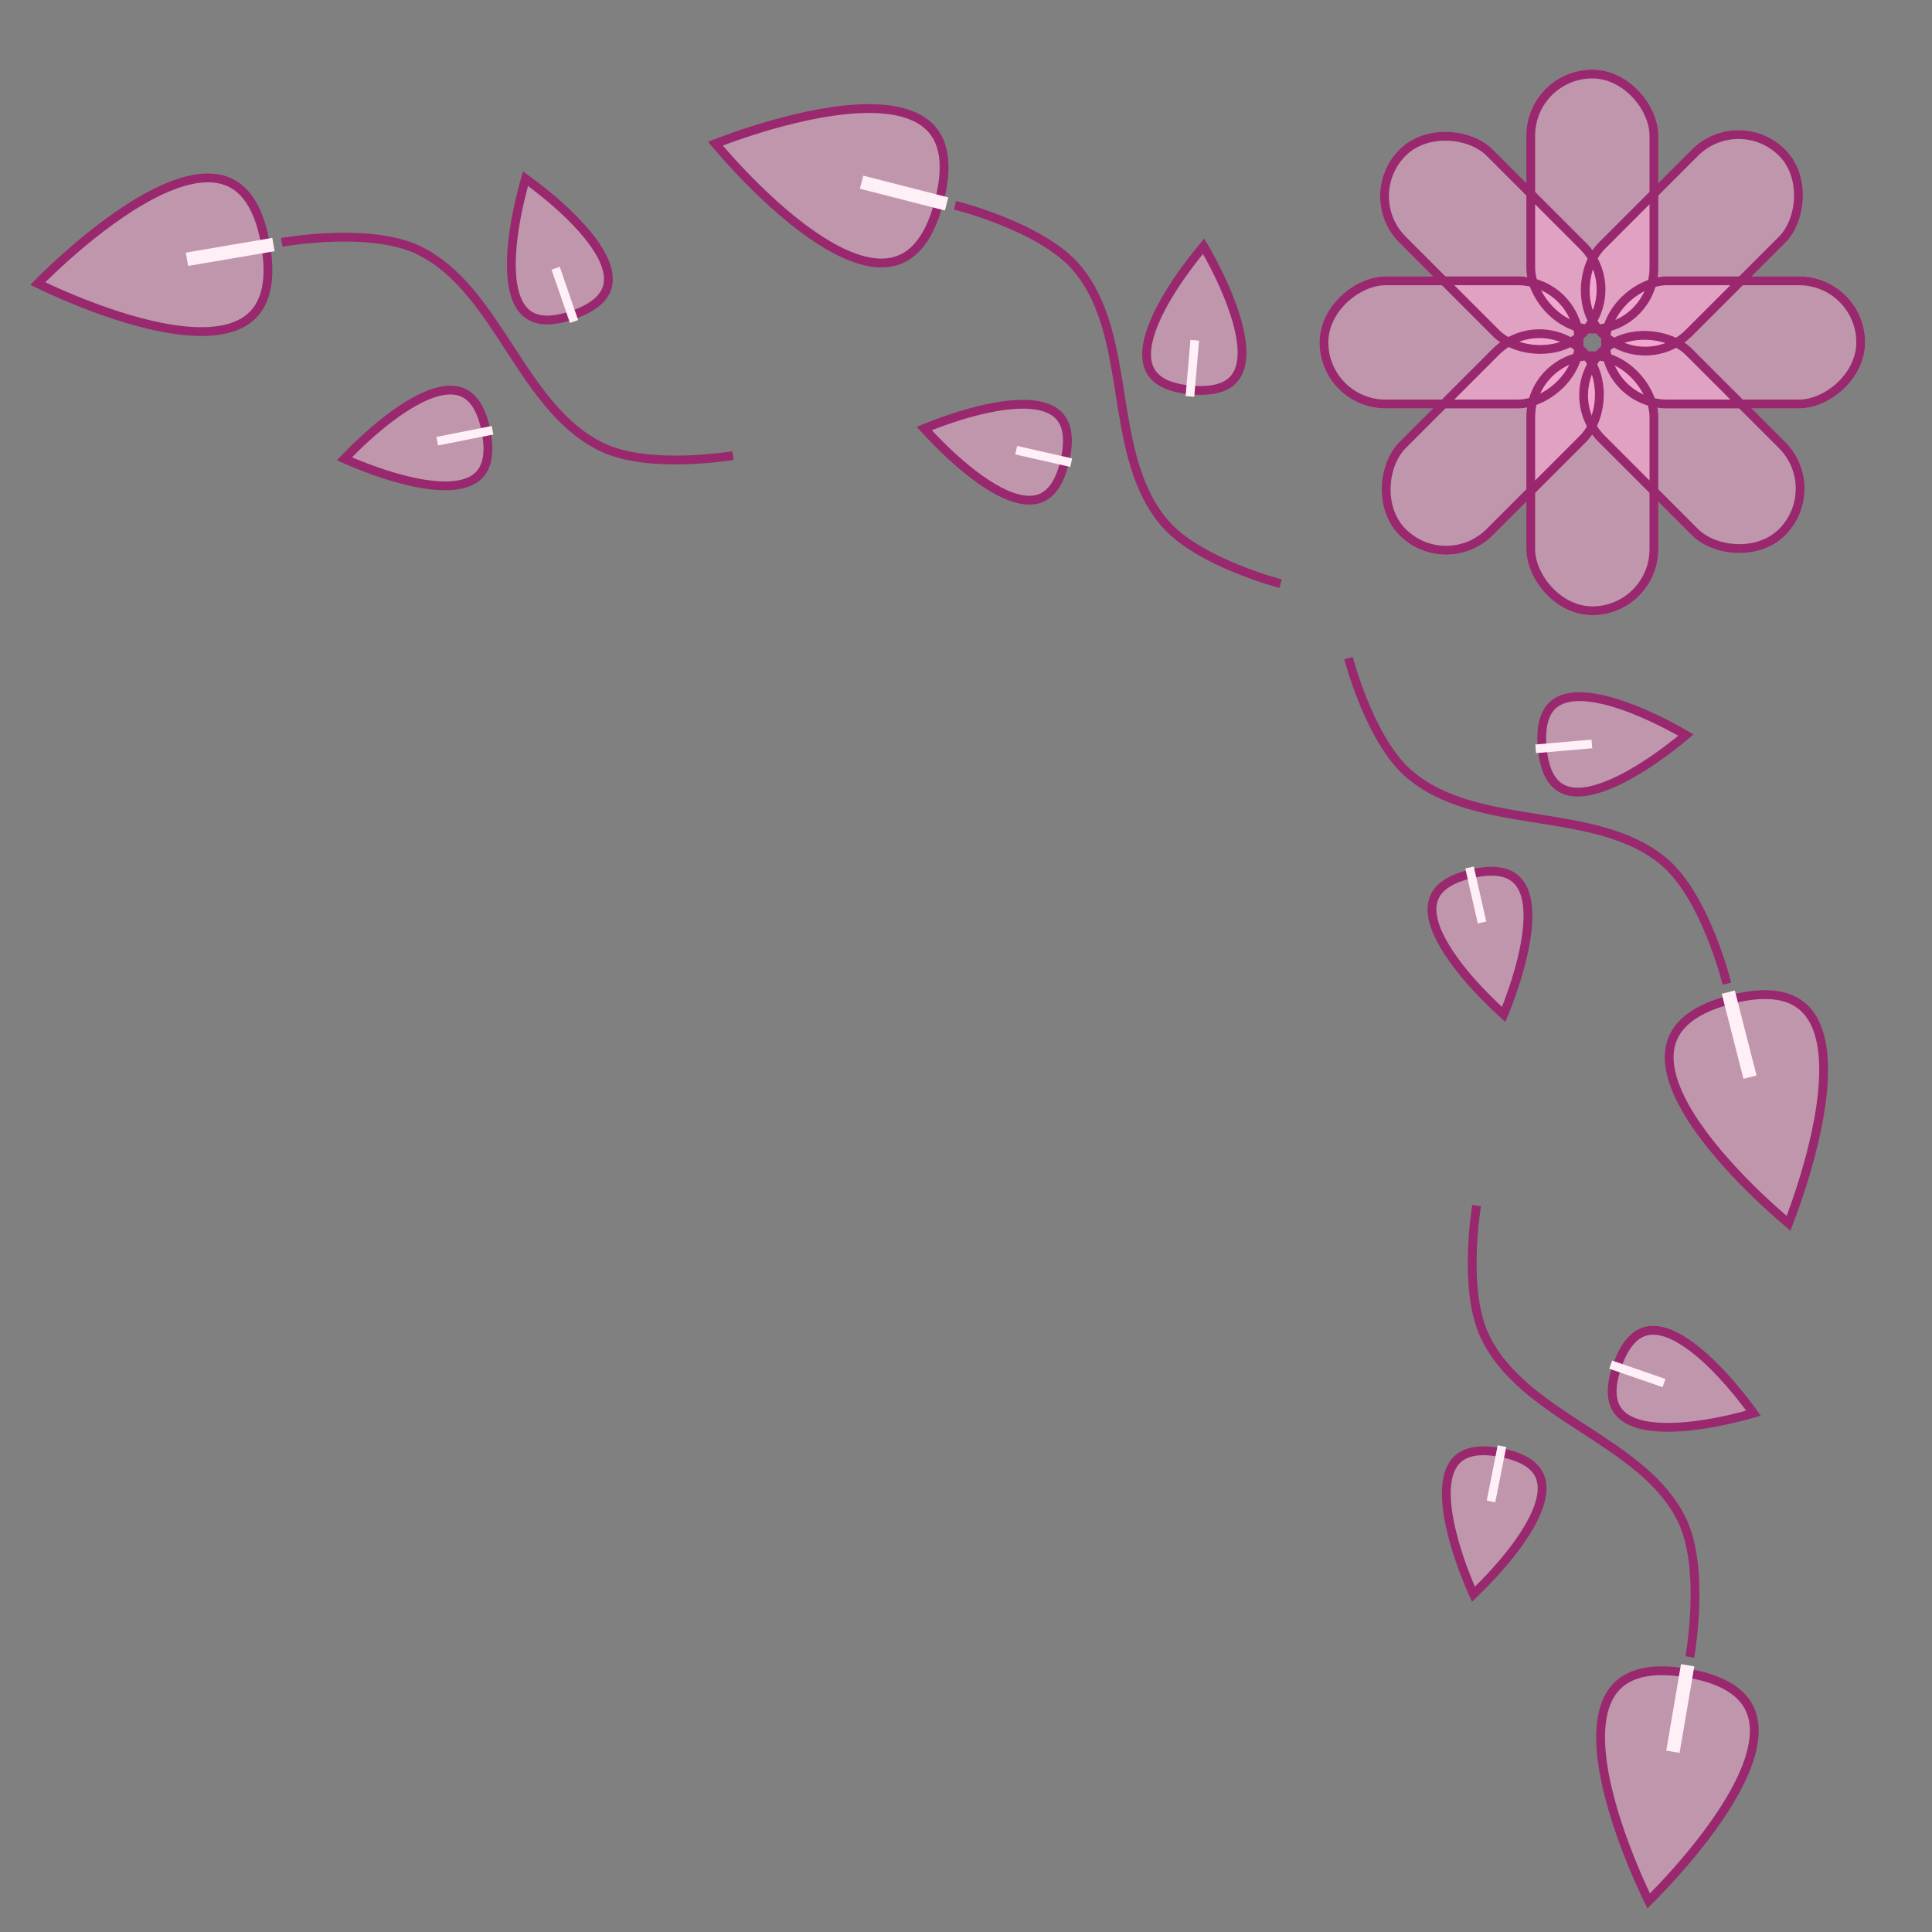 <svg width="101" height="101" viewBox="0 0 101 101" fill="none" xmlns="http://www.w3.org/2000/svg">
<rect x="0" y="0" width="101" height="101" fill="#808080" stroke="none"/>
<rect x="86.693" y="32.16" width="6.9" height="13.8" rx="3.45" transform="rotate(-180 86.693 32.16)" fill="#FFADDA" fill-opacity="0.5"/>
<rect x="86.693" y="17.44" width="6.9" height="13.8" rx="3.45" transform="rotate(-180 86.693 17.44)" fill="#FFADDA" fill-opacity="0.5"/>
<rect x="97.503" y="14.45" width="6.9" height="13.8" rx="3.45" transform="rotate(90 97.503 14.45)" fill="#FFADDA" fill-opacity="0.5"/>
<rect x="82.783" y="14.45" width="6.9" height="13.8" rx="3.45" transform="rotate(90 82.783 14.45)" fill="#FFADDA" fill-opacity="0.5"/>
<rect x="95.766" y="25.544" width="6.9" height="13.8" rx="3.45" transform="rotate(135 95.766 25.544)" fill="#FFADDA" fill-opacity="0.5"/>
<rect x="85.357" y="15.135" width="6.9" height="13.8" rx="3.45" transform="rotate(135 85.357 15.135)" fill="#FFADDA" fill-opacity="0.5"/>
<rect x="90.886" y="5.377" width="6.9" height="13.8" rx="3.45" transform="rotate(45 90.886 5.377)" fill="#FFADDA" fill-opacity="0.5"/>
<rect x="80.478" y="15.786" width="6.9" height="13.8" rx="3.45" transform="rotate(45 80.478 15.786)" fill="#FFADDA" fill-opacity="0.5"/>
<rect x="86.463" y="31.93" width="6.44" height="13.34" rx="3.22" transform="rotate(-180 86.463 31.93)" stroke="#99286E" stroke-width="0.46"/>
<rect x="86.463" y="17.21" width="6.44" height="13.34" rx="3.22" transform="rotate(-180 86.463 17.21)" stroke="#99286E" stroke-width="0.46"/>
<rect x="97.273" y="14.68" width="6.44" height="13.34" rx="3.22" transform="rotate(90 97.273 14.68)" stroke="#99286E" stroke-width="0.46"/>
<rect x="82.553" y="14.68" width="6.44" height="13.34" rx="3.22" transform="rotate(90 82.553 14.68)" stroke="#99286E" stroke-width="0.46"/>
<rect x="95.44" y="25.544" width="6.44" height="13.34" rx="3.22" transform="rotate(135 95.44 25.544)" stroke="#99286E" stroke-width="0.46"/>
<rect x="85.032" y="15.135" width="6.44" height="13.34" rx="3.22" transform="rotate(135 85.032 15.135)" stroke="#99286E" stroke-width="0.46"/>
<rect x="90.886" y="5.702" width="6.44" height="13.34" rx="3.22" transform="rotate(45 90.886 5.702)" stroke="#99286E" stroke-width="0.46"/>
<rect x="80.478" y="16.111" width="6.44" height="13.34" rx="3.22" transform="rotate(45 80.478 16.111)" stroke="#99286E" stroke-width="0.46"/>
<path d="M90.278 51.424C90.278 51.424 89.162 46.867 86.978 45.04C83.403 42.048 77.215 43.538 73.638 40.44C71.598 38.673 70.498 34.404 70.498 34.404" stroke="#99286E" stroke-width="0.46"/>
<path d="M78.65 52.931C78.635 52.967 78.621 53.001 78.608 53.032C78.583 53.009 78.556 52.985 78.528 52.959C78.329 52.778 78.051 52.517 77.736 52.2C77.104 51.564 76.33 50.708 75.743 49.816C75.148 48.912 74.778 48.021 74.877 47.3C74.924 46.95 75.083 46.631 75.399 46.358C75.72 46.08 76.213 45.841 76.937 45.676C77.661 45.511 78.208 45.514 78.618 45.626C79.021 45.736 79.302 45.955 79.496 46.25C79.897 46.858 79.948 47.821 79.802 48.894C79.658 49.952 79.33 51.058 79.035 51.904C78.888 52.327 78.751 52.682 78.65 52.931Z" fill="#FFADDA" fill-opacity="0.5" stroke="#99286E" stroke-width="0.46"/>
<rect x="77.698" y="48.175" width="0.454" height="2.949" transform="rotate(167.197 77.698 48.175)" fill="#FFEFF7"/>
<path d="M88.042 38.373C88.075 38.392 88.107 38.41 88.136 38.427C88.11 38.449 88.082 38.472 88.053 38.497C87.846 38.669 87.55 38.909 87.192 39.178C86.477 39.717 85.523 40.366 84.559 40.826C83.582 41.292 82.649 41.537 81.948 41.341C81.608 41.246 81.314 41.045 81.086 40.694C80.855 40.339 80.685 39.818 80.621 39.078C80.557 38.339 80.634 37.797 80.801 37.406C80.965 37.022 81.22 36.773 81.539 36.621C82.196 36.308 83.157 36.388 84.2 36.679C85.228 36.966 86.279 37.443 87.078 37.85C87.476 38.053 87.809 38.239 88.042 38.373Z" fill="#FFADDA" fill-opacity="0.5" stroke="#99286E" stroke-width="0.46"/>
<rect x="83.2" y="38.665" width="0.454" height="2.949" transform="rotate(85.05 83.2 38.665)" fill="#FFEFF7"/>
<path d="M93.624 63.623C93.576 63.751 93.534 63.86 93.499 63.951C93.425 63.888 93.335 63.812 93.233 63.723C92.914 63.449 92.47 63.053 91.965 62.572C90.954 61.607 89.708 60.301 88.751 58.928C87.785 57.544 87.148 56.14 87.277 54.964C87.34 54.388 87.588 53.857 88.091 53.397C88.599 52.933 89.376 52.533 90.508 52.244C91.639 51.955 92.513 51.933 93.182 52.096C93.844 52.258 94.316 52.605 94.648 53.081C95.325 54.051 95.439 55.588 95.257 57.266C95.075 58.93 94.608 60.673 94.183 62.005C93.972 62.67 93.771 63.23 93.624 63.623Z" fill="#FFADDA" fill-opacity="0.5" stroke="#99286E" stroke-width="0.46"/>
<rect x="91.828" y="56.222" width="0.706" height="4.587" transform="rotate(165.667 91.828 56.222)" fill="#FFEFF7"/>
<path d="M88.34 86.623C88.34 86.623 89.174 82.006 87.922 79.448C85.873 75.26 79.614 74.105 77.606 69.82C76.461 67.375 77.193 63.029 77.193 63.029" stroke="#99286E" stroke-width="0.46"/>
<path d="M77.103 83.269C77.076 83.296 77.049 83.321 77.025 83.344C77.011 83.314 76.996 83.28 76.981 83.245C76.873 82.999 76.725 82.647 76.566 82.23C76.248 81.392 75.889 80.295 75.715 79.241C75.539 78.174 75.564 77.209 75.947 76.59C76.133 76.29 76.408 76.063 76.808 75.942C77.214 75.819 77.761 75.8 78.49 75.945C79.218 76.089 79.717 76.314 80.046 76.583C80.37 76.848 80.537 77.162 80.594 77.51C80.713 78.228 80.368 79.13 79.799 80.05C79.237 80.958 78.487 81.835 77.874 82.488C77.568 82.814 77.297 83.082 77.103 83.269Z" fill="#FFADDA" fill-opacity="0.5" stroke="#99286E" stroke-width="0.46"/>
<rect x="78.169" y="78.537" width="0.454" height="2.949" transform="rotate(-168.803 78.169 78.537)" fill="#FFEFF7"/>
<path d="M91.605 73.79C91.628 73.821 91.649 73.85 91.669 73.878C91.637 73.887 91.602 73.897 91.564 73.908C91.306 73.981 90.938 74.079 90.502 74.18C89.629 74.381 88.493 74.587 87.425 74.615C86.344 74.643 85.392 74.487 84.831 74.022C84.559 73.797 84.372 73.494 84.306 73.081C84.24 72.662 84.297 72.118 84.539 71.416C84.781 70.714 85.073 70.25 85.384 69.962C85.69 69.677 86.024 69.554 86.377 69.545C87.105 69.525 87.951 69.99 88.784 70.68C89.607 71.361 90.374 72.223 90.937 72.92C91.218 73.268 91.447 73.572 91.605 73.79Z" fill="#FFADDA" fill-opacity="0.5" stroke="#99286E" stroke-width="0.46"/>
<rect x="87.064" y="72.088" width="0.454" height="2.949" transform="rotate(109.05 87.064 72.088)" fill="#FFEFF7"/>
<path d="M86.435 99.128C86.339 99.225 86.256 99.308 86.187 99.376C86.145 99.289 86.094 99.183 86.036 99.06C85.857 98.68 85.612 98.138 85.347 97.492C84.816 96.199 84.208 94.5 83.892 92.856C83.573 91.199 83.563 89.657 84.158 88.636C84.45 88.134 84.892 87.751 85.539 87.535C86.192 87.318 87.065 87.269 88.216 87.465C89.368 87.661 90.175 87.996 90.719 88.418C91.258 88.835 91.549 89.344 91.658 89.913C91.882 91.075 91.361 92.526 90.512 93.984C89.669 95.43 88.533 96.833 87.604 97.877C87.14 98.398 86.729 98.828 86.435 99.128Z" fill="#FFADDA" fill-opacity="0.5" stroke="#99286E" stroke-width="0.46"/>
<rect x="87.804" y="91.636" width="0.706" height="4.587" transform="rotate(-170.333 87.804 91.636)" fill="#FFEFF7"/>
<path d="M49.926 10.732C49.926 10.732 54.482 11.848 56.31 14.032C59.302 17.607 57.812 23.794 60.91 27.372C62.677 29.412 66.946 30.512 66.946 30.512" stroke="#99286E" stroke-width="0.46"/>
<path d="M48.419 22.36C48.383 22.375 48.349 22.389 48.318 22.402C48.341 22.427 48.365 22.454 48.391 22.482C48.572 22.681 48.833 22.959 49.15 23.274C49.786 23.905 50.642 24.68 51.534 25.267C52.438 25.862 53.329 26.232 54.05 26.133C54.4 26.086 54.719 25.927 54.992 25.611C55.27 25.29 55.509 24.797 55.674 24.073C55.838 23.349 55.836 22.802 55.724 22.392C55.614 21.989 55.395 21.708 55.1 21.514C54.492 21.113 53.529 21.062 52.456 21.207C51.398 21.352 50.292 21.68 49.445 21.975C49.023 22.122 48.668 22.259 48.419 22.36Z" fill="#FFADDA" fill-opacity="0.5" stroke="#99286E" stroke-width="0.46"/>
<rect width="0.454" height="2.949" transform="matrix(-0.222 0.975 0.975 0.222 53.175 23.312)" fill="#FFEFF7"/>
<path d="M62.977 12.968C62.958 12.935 62.94 12.903 62.922 12.874C62.901 12.9 62.877 12.928 62.853 12.957C62.68 13.164 62.441 13.46 62.172 13.817C61.633 14.534 60.983 15.487 60.523 16.451C60.057 17.428 59.813 18.361 60.009 19.062C60.104 19.402 60.305 19.696 60.655 19.924C61.011 20.155 61.532 20.325 62.272 20.389C63.011 20.453 63.553 20.376 63.944 20.209C64.328 20.045 64.576 19.79 64.729 19.471C65.042 18.814 64.962 17.852 64.671 16.81C64.383 15.781 63.907 14.73 63.5 13.932C63.296 13.534 63.111 13.201 62.977 12.968Z" fill="#FFADDA" fill-opacity="0.5" stroke="#99286E" stroke-width="0.46"/>
<rect width="0.454" height="2.949" transform="matrix(-0.996 -0.086 -0.086 0.996 62.685 17.809)" fill="#FFEFF7"/>
<path d="M37.727 7.386C37.599 7.434 37.489 7.476 37.399 7.511C37.462 7.585 37.538 7.675 37.627 7.777C37.901 8.095 38.297 8.54 38.778 9.045C39.743 10.056 41.048 11.302 42.422 12.259C43.806 13.225 45.21 13.861 46.385 13.733C46.962 13.67 47.493 13.422 47.953 12.919C48.417 12.411 48.817 11.633 49.106 10.502C49.395 9.37 49.417 8.496 49.254 7.828C49.092 7.166 48.745 6.694 48.269 6.362C47.299 5.685 45.762 5.57 44.084 5.753C42.42 5.935 40.677 6.402 39.345 6.826C38.68 7.038 38.12 7.239 37.727 7.386Z" fill="#FFADDA" fill-opacity="0.5" stroke="#99286E" stroke-width="0.46"/>
<rect width="0.706" height="4.587" transform="matrix(-0.248 0.969 0.969 0.248 45.128 9.182)" fill="#FFEFF7"/>
<path d="M14.727 12.67C14.727 12.67 19.344 11.836 21.902 13.088C26.09 15.137 27.245 21.396 31.53 23.404C33.975 24.549 38.321 23.817 38.321 23.817" stroke="#99286E" stroke-width="0.46"/>
<path d="M18.081 23.906C18.054 23.934 18.029 23.96 18.005 23.985C18.036 23.999 18.07 24.014 18.105 24.029C18.351 24.137 18.703 24.285 19.12 24.444C19.958 24.762 21.055 25.121 22.109 25.295C23.176 25.471 24.14 25.446 24.76 25.063C25.06 24.877 25.287 24.602 25.408 24.202C25.531 23.796 25.549 23.249 25.405 22.52C25.261 21.792 25.036 21.293 24.767 20.964C24.502 20.64 24.188 20.473 23.84 20.416C23.121 20.297 22.22 20.642 21.3 21.211C20.392 21.773 19.515 22.523 18.861 23.136C18.536 23.442 18.267 23.713 18.081 23.906Z" fill="#FFADDA" fill-opacity="0.5" stroke="#99286E" stroke-width="0.46"/>
<rect width="0.454" height="2.949" transform="matrix(0.194 0.981 0.981 -0.194 22.812 22.841)" fill="#FFEFF7"/>
<path d="M27.56 9.405C27.529 9.382 27.5 9.361 27.472 9.341C27.463 9.373 27.453 9.408 27.442 9.445C27.369 9.704 27.27 10.072 27.17 10.508C26.969 11.381 26.763 12.517 26.735 13.585C26.707 14.666 26.863 15.618 27.327 16.179C27.553 16.451 27.855 16.638 28.268 16.704C28.688 16.77 29.232 16.713 29.934 16.471C30.636 16.229 31.099 15.937 31.388 15.626C31.673 15.32 31.796 14.986 31.805 14.633C31.824 13.905 31.36 13.059 30.67 12.226C29.989 11.403 29.127 10.636 28.43 10.073C28.082 9.792 27.777 9.563 27.56 9.405Z" fill="#FFADDA" fill-opacity="0.5" stroke="#99286E" stroke-width="0.46"/>
<rect width="0.454" height="2.949" transform="matrix(-0.945 0.326 0.326 0.945 29.262 13.947)" fill="#FFEFF7"/>
<path d="M2.222 14.575C2.125 14.671 2.042 14.754 1.974 14.823C2.061 14.865 2.167 14.916 2.29 14.974C2.67 15.153 3.212 15.398 3.858 15.663C5.15 16.194 6.85 16.802 8.493 17.118C10.151 17.437 11.692 17.447 12.714 16.852C13.216 16.56 13.599 16.118 13.815 15.471C14.032 14.818 14.081 13.945 13.885 12.794C13.689 11.642 13.354 10.835 12.932 10.291C12.515 9.752 12.006 9.461 11.437 9.352C10.275 9.128 8.824 9.649 7.366 10.498C5.92 11.341 4.517 12.477 3.473 13.406C2.952 13.87 2.522 14.281 2.222 14.575Z" fill="#FFADDA" fill-opacity="0.5" stroke="#99286E" stroke-width="0.46"/>
<rect width="0.706" height="4.587" transform="matrix(0.168 0.986 0.986 -0.168 9.714 13.206)" fill="#FFEFF7"/>
</svg>
